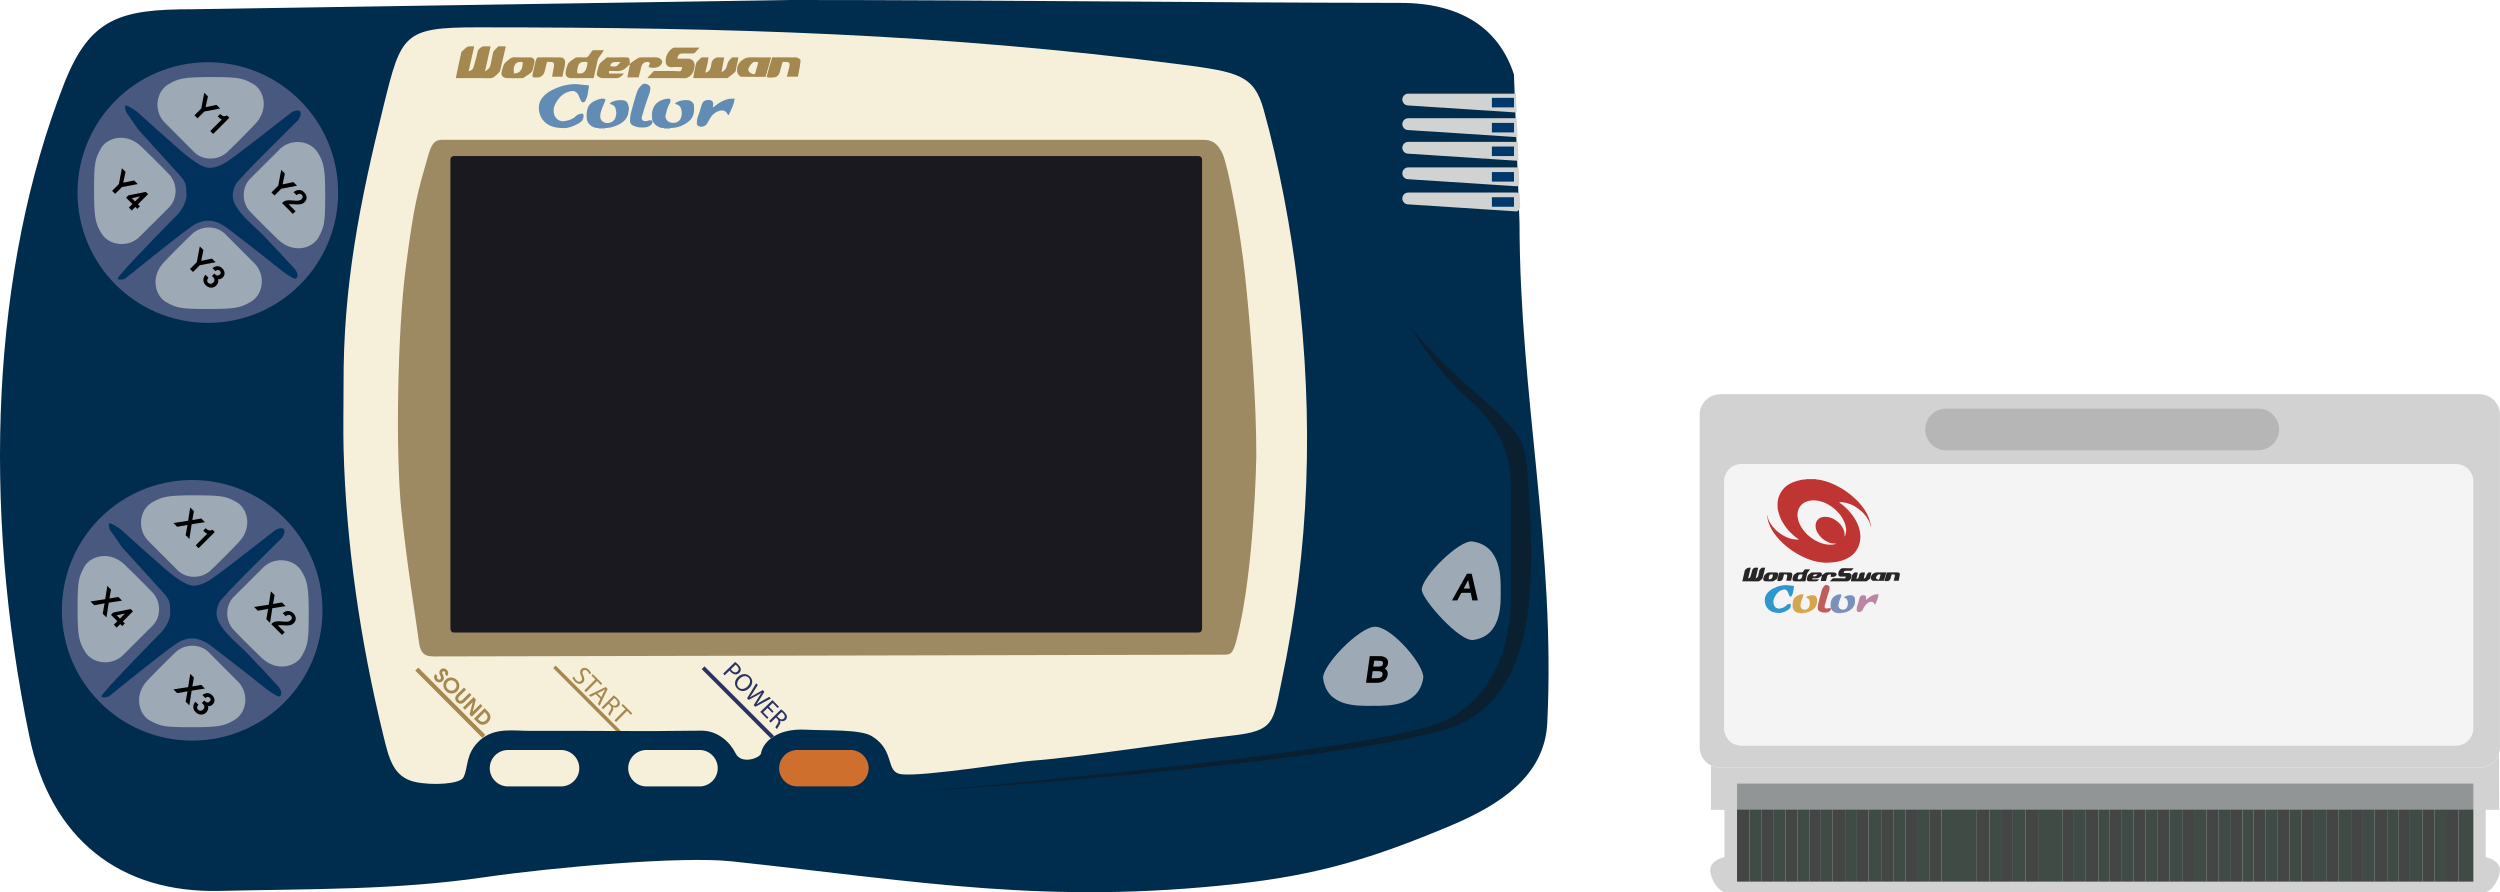 <svg enable-background="new 0 0 844.989 301.559" viewBox="0 0 844.989 301.559" xmlns="http://www.w3.org/2000/svg"><path d="m522.961 244.458c-.897 18.048-16.502 27.826-32.795 34.667-25.978 10.914-44.631 16.614-72.538 19.667-64 7-105.333-.667-170.333-7.667-16.861-1.816-60.316 2-83.218 5.333-30.763 4.478-58.726 3.925-89.782 4.667-33.792.796-57.17-17.608-64.333-52.049-16.334-78.534-12.667-158.413 11.632-220.609 8.765-22.432 18.911-25.334 43.366-25.342l202.481-3.125h1.375c68.334 0 136.224.898 204.566.976 20.344.031 33.236 8.549 38.322 24.193l.309 8.17.24 6.377.07 1.94.24 6.292.062 1.731.232 6.021.1 2.713.201 5.503.124 3.169.178 4.746.131 3.494c.061 58.78 12.269 110.375 9.37 169.133z" fill="#002c4d"/><path d="m433.131 230.47c-2.9 13.69-2.27 16.54-16.75 18.16-15.94 1.77-51.81 7.38-67.75 8.5-5.08.35-36.12 5.38-43.84 4.58-5.75-.6-2-7.83-10-12.83-3.92-2.46-14.89-1.86-22.41-2.25-4.78-.25-8.28.72-10.7 2.19-.41.24-.79.5-1.14.76-2.02 1.57-3.06 3.47-3.32 5.04-.26 1.59-6.68 3.92-8.59.01-1.83-3.75-6.04-7.75-11.67-7.67-22.47.33-34.78-.03-57.25.08-5.96.03-12.51-1.34-17.5 3.17-5.05 4.57-3.82 9.24-5.6 12.58-1.2 2.25-10.52 2.74-16.21 1.53-7.62-1.63-8.99-8.19-10.94-16.19-7.67-31.47-12.45-64.16-13.33-96.13-.17-5.84-.01-16.02-.01-21.87-.15-33.56 5.46-61.52 13.51-94.26 6-24.41 6.75-26.64 31.93-26.63 85.07 0 156.98 2.14 237.57 12.55 19.59 2.53 24.75 3.69 28 15.34 5.16 18.5 9.32 40.74 11.5 59.33 5.33 45.5 4.16 88.33-5.5 134.01z" fill="#f6f0da"/><circle cx="64.96" cy="206.28" fill="#49587e" r="44.046"/><circle cx="70.249" cy="65.084" fill="#49587e" r="44.046"/><path d="m507.226 199.614c0 3.769.69 15.377-9.322 16.695-4.558.6-17.128-13.542-17.345-16.896-.263-4.127 12.637-17.012 17.074-16.394 10.018 1.383 9.593 12.825 9.593 16.595z" fill="#9da9b5"/><path d="m481.047 229.279c-1.637 9.45-11.527 9.291-17.004 9.291-5.478 0-15.369.455-16.827-9.19-.631-4.177 12.251-17.546 17.561-17.546 5.768 0 16.976 13.369 16.27 17.445z" fill="#9da9b5"/><path d="m41.253 184.972-4.122-5.926s-.773-2.448 0-2.19.773.258.773.258 2.576 1.417 3.349 2.19 11.207 10.112 12.818 11.465c1.61 1.353 7.697 7.109 11.16 7.15 3.8.044 6.714-2.641 8.775-4.058s19.033-14.686 19.033-14.686 1.932-1.159 2.834-.386-.515 2.963-.515 2.963-20.531 20.032-21.352 22.061-1.37 4.186.097 6.763c2.119 3.724 6.136 6.952 9.13 9.855 0 0 10.08 10.66 10.837 11.562s1.546 2.576.515 3.349-8.792-5.829-8.792-5.829-13.145-10.306-14.975-11.594-6.055-3.865-11.207-.386-22.823 17.876-22.823 17.876-1.975.711-2.491 0 20.289-21.773 20.289-21.773 3.053-3.231 2.963-6.699c-.097-3.725-.064-4.122-3.027-7.343-2.963-3.222-13.269-14.622-13.269-14.622z" fill="#00325d"/><path d="m46.732 43.776-4.122-5.926s-.773-2.448 0-2.19.773.258.773.258 2.576 1.417 3.349 2.19c.773.772 11.207 10.112 12.818 11.465 1.61 1.353 7.697 7.109 11.16 7.15 3.8.044 6.714-2.641 8.775-4.058s19.033-14.686 19.033-14.686 1.932-1.159 2.834-.386-.515 2.963-.515 2.963-20.531 20.031-21.352 22.06-1.37 4.186.097 6.763c2.119 3.724 6.136 6.952 9.13 9.855 0 0 10.08 10.66 10.837 11.562s1.546 2.576.515 3.349-8.792-5.829-8.792-5.829-13.145-10.306-14.976-11.594-6.055-3.865-11.207-.386-22.823 17.876-22.823 17.876-1.975.711-2.491 0c-.515-.711 20.289-21.773 20.289-21.773s3.053-3.231 2.963-6.699c-.097-3.725-.064-4.122-3.027-7.343-2.962-3.221-13.268-14.621-13.268-14.621z" fill="#00325d"/><path d="m189.638 265.809h-17.947c-3.386 0-6.157-2.771-6.157-6.157 0-3.386 2.771-6.157 6.157-6.157h17.947c3.386 0 6.157 2.771 6.157 6.157 0 3.386-2.771 6.157-6.157 6.157z" fill="#f6f0da"/><path d="m236.435 265.809h-17.947c-3.386 0-6.157-2.771-6.157-6.157 0-3.386 2.771-6.157 6.157-6.157h17.947c3.386 0 6.157 2.771 6.157 6.157 0 3.386-2.771 6.157-6.157 6.157z" fill="#f6f0da"/><path d="m287.435 265.809h-17.947c-3.386 0-6.157-2.771-6.157-6.157 0-3.386 2.771-6.157 6.157-6.157h17.947c3.386 0 6.157 2.771 6.157 6.157 0 3.386-2.771 6.157-6.157 6.157z" fill="#cf6f2e"/><path d="m71.078 192.903s3.568-3.347 9.538-9.547c5.024-5.217 2.898-11.787-.766-13.707-3.381-1.771-4.259-2.211-13.243-2.235-10.197-.027-11.904.438-15.362 2.512-3.907 2.344-4.992 8.502-1.449 12.56l9.984 10.016c2.902 3.161 8.099 3.261 11.298.401z" fill="#9da9b5"/><path d="m51.71 200.43s-3.347-3.568-9.547-9.538c-5.217-5.024-11.787-2.898-13.707.766-1.771 3.381-2.211 4.259-2.235 13.243-.027 10.197.438 11.904 2.512 15.362 2.344 3.907 8.502 4.992 12.56 1.449l10.016-9.984c3.161-2.902 3.261-8.099.401-11.298z" fill="#9da9b5"/><path d="m59.495 220.313s-3.568 3.347-9.538 9.547c-5.024 5.217-2.898 11.787.766 13.707 3.381 1.771 4.259 2.211 13.243 2.235 10.197.027 11.904-.438 15.362-2.512 3.907-2.344 4.992-8.502 1.449-12.56l-9.984-10.016c-2.902-3.16-8.099-3.261-11.298-.401z" fill="#9da9b5"/><path d="m78.863 212.786s3.347 3.568 9.547 9.538c5.217 5.024 11.787 2.898 13.707-.766 1.771-3.381 2.211-4.259 2.235-13.243.027-10.197-.438-11.904-2.512-15.362-2.344-3.907-8.502-4.992-12.56-1.449l-10.016 9.984c-3.161 2.902-3.261 8.099-.401 11.298z" fill="#9da9b5"/><path d="m76.648 51.538s3.568-3.347 9.538-9.547c5.024-5.217 2.898-11.787-.766-13.707-3.381-1.771-4.259-2.211-13.243-2.235-10.197-.027-11.904.438-15.362 2.512-3.907 2.344-4.992 8.502-1.449 12.56l9.984 10.016c2.902 3.161 8.099 3.261 11.298.401z" fill="#9da9b5"/><path d="m57.28 59.065s-3.347-3.568-9.547-9.538c-5.217-5.024-11.787-2.898-13.707.766-1.771 3.381-2.211 4.259-2.235 13.243-.027 10.197.438 11.904 2.512 15.362 2.344 3.907 8.502 4.992 12.56 1.449l10.016-9.984c3.161-2.902 3.261-8.098.401-11.298z" fill="#9da9b5"/><path d="m65.065 78.949s-3.568 3.347-9.538 9.547c-5.024 5.217-2.898 11.787.766 13.707 3.381 1.771 4.259 2.211 13.243 2.235 10.197.027 11.904-.438 15.362-2.512 3.907-2.344 4.992-8.502 1.449-12.56l-9.984-10.016c-2.902-3.161-8.099-3.261-11.298-.401z" fill="#9da9b5"/><path d="m84.433 71.421s3.347 3.568 9.547 9.538c5.217 5.024 11.787 2.898 13.707-.766 1.771-3.381 2.211-4.259 2.235-13.243.027-10.197-.438-11.904-2.512-15.362-2.344-3.907-8.502-4.992-12.56-1.449l-10.016 9.984c-3.161 2.903-3.261 8.099-.401 11.298z" fill="#9da9b5"/><path d="m512.608 38.03-36.629-2.381c-1.098 0-2.002-.904-2.002-2.002 0-.549.224-1.051.587-1.407.363-.363.866-.587 1.414-.587h36.389z" fill="#d1d2d2"/><path d="m512.918 46.262c-.093.046-.193.077-.294.077l-36.645-2.381c-1.098 0-2.002-.904-2.002-2.002 0-.549.224-1.043.587-1.407.363-.363.866-.587 1.414-.587h36.583c.039 0 .077 0 .116.008z" fill="#d1d2d2"/><path d="m513.211 54.014c-.185.193-.379.309-.587.309l-36.645-2.381c-1.098 0-2.002-.897-2.002-1.994 0-.549.224-1.051.587-1.414s.866-.587 1.414-.587h36.583c.139 0 .286.015.417.046z" fill="#d1d2d2"/><path d="m513.513 62.23c-.263.441-.564.727-.889.727l-36.645-2.381c-1.098 0-2.002-.904-2.002-2.002 0-.549.224-1.043.587-1.407.363-.363.866-.587 1.414-.587h36.583c.263 0 .518.054.75.147z" fill="#d1d2d2"/><path d="m513.814 70.145c-.325.75-.734 1.314-1.19 1.314l-36.645-2.381c-1.098 0-2.002-.904-2.002-2.002 0-.549.224-1.043.587-1.407.363-.363.866-.587 1.414-.587h36.583c.394 0 .765.116 1.074.317z" fill="#d1d2d2"/><path d="m504.253 33.071h7.472v3.221h-7.472z" fill="#00386b"/><path d="m504.253 41.541h7.472v3.221h-7.472z" fill="#00386b"/><path d="m504.253 49.528h7.472v3.221h-7.472z" fill="#00386b"/><path d="m504.253 58.159h7.472v3.221h-7.472z" fill="#00386b"/><path d="m504.253 66.661h7.472v3.221h-7.472z" fill="#00386b"/><path d="m475.331 108.189s9.275 16.489 20.611 26.28c11.336 9.79 14.686 19.839 14.686 29.371v40.965s.258 30.724-25.249 39.935c-29.612 10.693-176.485 22.93-176.485 22.93s132.686-8.502 178.031-20.611c25.686-6.859 30.24-32.774 30.531-56.166.223-17.903-1.316-34.569-2.19-38.646-1.546-7.214-13.14-16.489-19.323-21.9-6.184-5.411-17.005-15.975-20.612-22.158z" fill="#0a1f30"/><g fill="#a48850"><path d="m155.971 17.49c.942-.615 1.517-1.869 2.832-1.835.475.012.95.002 1.484.002-.65 2.877-1.275 5.646-1.908 8.445 1.466-.544 1.43-.585 1.897-2.135.466-1.546.853-3.11 1.217-4.683.158-.682 1.303-1.631 1.953-1.622.782.011 1.568-.07 2.361.057-.62 2.768-1.232 5.497-1.883 8.402 1.002-.614 1.725-1.168 1.906-2.325.207-1.321.539-2.62.813-3.93.195-.935 1.047-1.288 1.529-1.969.281-.396.692-.22 1.05-.234.576-.024 1.153-.006 1.754-.006-.635 2.7-1.256 5.296-1.85 7.899-.133.584-.078.483-.78 1.285-.852.778 0 0-.852.778-.55.503-1.104.822-1.887.813-3.848-.044-7.697-.02-11.545-.02.001-.219 1.868-8.895 1.909-8.922z"/><path d="m269.71 25.919c-1.22 0-2.478 0-3.762 0 .269-1.059.536-2.129.812-3.197.351-1.362.05-1.795-1.26-1.797-.308 0-.615 0-.986 0-.309 1.13-.601 2.27-.933 3.396-.372 1.262-1.169 1.895-2.378 1.862-.692-.019-1.416.18-2.088-.149.289-1.492 1.691-5.961 1.869-6.645h5.683c.684 0 1.369.032 2.05-.008.783-.046 1.371.311 1.881.886 0 .731-.603 4.453-.888 5.652z"/><path d="m212.847 21.631c.869-.87 1.817-1.321 2.679-1.913.377-.259.789-.346 1.247-.339 1.615.024 3.23.022 4.844.002.524-.007.976.104 1.432.405.791.52.99 1.136.469 1.926-.313.474-.734.832-1.284.996-1.015.303-2.01.336-3.004-.047.036-.195.043-.265.062-.332.114-.407.633-.749.194-1.245-.218-.247-1.141-.17-1.543.013-.926.422-1.198 1.305-1.359 2.208-.173.972-.554 1.872-.692 2.845-1.313 0-2.575 0-3.853 0 .287-1.448.565-2.85.857-4.322-.514.194-.751.582-1.035.868-1.175 1.181-2.553 1.487-4.102 1.314-.606-.068-1.223-.011-1.804-.011-.175.301-.135.538-.05.846h4.992c-.716.858-1.46 1.579-2.589 1.571-1.512-.011-3.024.005-4.535-.009-.294-.003-.574.013-.886-.138-1.008-.488-1.428-.751-1.006-2.209.314-1.085.405-2.248 1.29-3.035.59-.525 1.224-.994 1.822-1.508.252-.217.526-.12.786-.122 1.924-.012 3.848-.009 5.772-.006 1.047.001 1.269.244 1.297 1.405.003.219-.001.438-.001.837zm-3.112-.687c-2.754-.067-3.283.16-3.451 1.44 2.03.246 2.154.196 3.451-1.44z"/><path d="m218.817 26.319c.681-.725 1.338-1.401 1.965-2.106.229-.258.489-.22.754-.213 2.67.065 5.343-.137 8.012.1.57.051.813-.273 1.043-1.419-1.174 0-2.33-.081-3.472.021-1.325.119-2.223-.699-2.122-2.278.113-1.767.887-3.071 2.196-4.062.231-.175.517-.281.85-.278 2.74.022 5.48.012 8.393.012-.602.653-1.111 1.174-1.584 1.73-.25.294-.547.243-.848.244-1.1.003-2.2-.006-3.3.003-1.086.009-1.513.412-1.775 1.754 1.208 0 2.393.013 3.578-.004.8-.011 1.465.311 1.931.966s.362 1.493.24 2.209c-.235 1.378-.909 2.517-2.151 3.161-.298.155-.601.266-.959.264-4.159-.017-8.318-.011-12.477-.014-.056-.001-.112-.036-.274-.09z"/><path d="m243.9 24.391c.93-.457 1.577-1.109 1.819-2.259.298-1.421.799-1.746 1.451-2.501.386-.448.901-.187 1.357-.236.333-.036.673-.007 1.027-.007-.146 1.583-.697 2.973-.853 4.454-.075.719-2.2 1.949-2.59 2.397-.17.195-.363.171-.562.171-3.673.001-7.346-.001-11.019-.007-.062 0-.125-.051-.232-.098.239-1.554.605-3.096.917-4.641.184-.91 1.096-1.436 1.719-2.094.361-.38.845-.137 1.272-.176.372-.034.748-.007 1.248-.007-.145 1.796-.712 3.444-1.042 5.101.15.153.202.018.28-.008 1.463-.479 1.589-1.832 1.789-3.122.163-1.049 1.14-1.969 2.149-1.971.652-.001 1.304 0 1.957.007.064.001.127.048.191.073-.283 1.593-.961 5.004-.878 4.924z"/><path d="m204.103 16.975c-.561.837-.964 1.571-1.489 2.189-.625.737-.724 1.631-.911 2.522-.326 1.55-.682 3.093-1.044 4.726-1.372 0-2.739 0-4.106 0-1.167 0-2.334.004-3.501-.001-1.396-.007-2.066-.794-1.848-2.259.097-.655.302-1.299.522-1.923.21-.595.303-.855.818-1.314.374-.334 0 0 1.395-1.039.874-.57.779-.513 1.282-.496.857.028 1.716-.006 2.574.013.497.011.86-.066 1.226-.609.852-1.264.547-.833.852-1.264.17-.24.346-.55.716-.548 1.117.007 2.235.003 3.514.003zm-5.555 4.076c-.604-.193-1.015-.125-1.419-.12-.681.008-1.488.396-1.73 1.362-.18.719-.495 1.645-.222 2.51 1.499.144 2.378-.08 2.949-1.556.227-.59.422-1.444.422-2.196z"/><path d="m180.065 23.477c-.131.576-.418.999-.866 1.31-.695.483-1.412.932-2.098 1.43-.282.204-.568.194-.871.194-1.65 0-3.304.076-4.949-.023-1.456-.087-2.044-.994-1.675-2.347.129-.473.228-.973.39-1.412.239-.648.45-1.294 1.12-1.778 1.196-.976.779-.678 1.196-.976.44-.314.889-.533 1.484-.511 1.751.065 3.505.022 5.259.023 1.319.001 1.906.799 1.512 2.156-.095.329-.423 1.587-.502 1.934zm-6.349 1.364c2.219-.001 2.99-1.582 2.939-3.854-2.097-.359-3.394.715-2.939 3.854z"/><path d="m258.746 25.973c-2.683 0-5.388.011-8.092-.008-.688-.005-1.437-1.021-1.511-1.88-.164-1.902.694-3.146 2.169-4.071.722-.453 1.444-.658 2.285-.642 2.33.045 4.662.016 7.017.016-.101.622-1.421 5.136-1.868 6.585zm-2.422-4.889c-.92-.255-1.688-.363-2.355.496-.301.387-.6.79-.829 1.207-.206.375-.375.895-.022 1.357.4.524.946.79 1.533.938.386.097.591-.125.701-.572.273-1.113.62-2.207.972-3.426z"/><path d="m181.242 20.064c.191-.523.371-.683.842-.681 2.44.011 4.88-.03 7.319.022.953.02 1.641.588 1.608 1.706-.041 1.381-.489 2.644-.763 3.956-.057.271-.005.573-.173.864-1.103 0-2.224 0-3.457 0 .17-1.014.276-1.993.52-2.931.094-.364.13-.706.125-1.059-.01-.679-.292-.984-.916-1.012-.477-.021-.956-.004-1.461-.004-.273 1.119-.513 2.211-.809 3.285-.352 1.278-1.286 1.98-2.541 1.983-1.791.003-1.753.012-1.359-1.834.132-.615.771-3.491 1.065-4.295z"/><path d="m208.184 247.057-21.205-21.257.831-.829 22.095 22.127z"/><path d="m136.197 236.851h32.084v1.435h-32.084z" transform="matrix(.706 .708 -.708 .706 212.911 -37.994)"/></g><path d="m261.681 248.82c-.41.24-.79.5-1.14.76l-23.37-23.42.94-.93z" fill="#2a3163"/><path d="m147.276 230.118c-.655-.658-.754-1.576-.132-2.316l.72.723c-.272.331-.252.644.055.952.297.298.684.326.942.069.146-.145.222-.342.194-.536s-.054-.249-.367-.924c-.318-.68-.249-1.303.204-1.755.57-.568 1.507-.534 2.106.068s.678 1.46.08 2.127l-.715-.718c.223-.263.219-.54-.013-.773-.227-.228-.534-.234-.748-.02-.132.131-.173.314-.12.532.021.08.026.095.252.575.482 1.03.372 1.553-.115 2.039-.653.651-1.673.63-2.343-.043z" fill="#a48850"/><path d="m150.709 233.566c-1.093-1.097-1.136-2.787-.097-3.821 1.053-1.048 2.723-.999 3.831.114 1.063 1.067 1.08 2.752.052 3.776-1.053 1.047-2.703 1.018-3.786-.069zm3.08-3.077c-.715-.718-1.785-.74-2.482-.046-.682.68-.664 1.77.041 2.478s1.75.715 2.442.026c.692-.69.689-1.765-.001-2.458z" fill="#a48850"/><path d="m154.424 237.296c-.73-.733-.786-1.725.13-2.638l2.281-2.271.69.693-2.281 2.271c-.56.558-.524.955-.172 1.309.342.344.74.392 1.305-.171l2.281-2.271.69.693-2.281 2.271c-.921.917-1.908.852-2.643.114z" fill="#a48850"/><path d="m158.701 241.464 1.061-4.169-2.617 2.606-.69-.693 3.602-3.587.786.789-1.081 4.159 2.622-2.611.69.693-3.602 3.587z" fill="#a48850"/><path d="m162.449 244.829c-.448-.158-.839-.443-1.403-1.01l-.866-.87 3.602-3.587.851.855c.584.587.94 1.119 1.061 1.582.217.822-.057 1.678-.739 2.358-.726.723-1.658.977-2.506.672zm2.265-2.96c-.109-.324-.307-.601-.745-1.041l-.136-.137-2.325 2.315.151.152c.413.415.749.654 1.067.75.508.159 1.099-.017 1.533-.449.464-.461.632-1.062.455-1.59z" fill="#a48850"/><path d="m412.932 221.283-266.205.592c-2.778 0-4.563-.663-5.099-4.667-1.592-11.888-3.75-23.833-5.916-44.12-2.085-19.527-1.39-60.637 1.416-82.425s4.063-25.849 7.563-37.975c1.004-3.479 1.91-5.438 4.688-5.438h257.25c2.778 0 4.782.875 6.557 4.625 1.776 3.75 5.919 24.887 7.693 41.75 1.773 16.863 3.822 41.747 3.75 60.75 0 0-.625 38.636-6.667 61.879-1.387 5.333-2.252 5.029-5.03 5.029z" fill="#9e8a62"/><path d="m405.128 213.792h-251.722c-.642 0-1.167-.525-1.167-1.167v-158.71c0-.642.525-1.167 1.167-1.167h251.722c.642 0 1.167.525 1.167 1.167v158.71c0 .642-.525 1.167-1.167 1.167z" fill="#1a191f"/><path d="m220.538 40.991c.054.627-.244 1.02-.788 1.432-.984.746-2.082.689-3.205.658-1.01-.028-1.964-.304-2.809-.79-.509-.293-.774-.768-.795-1.385-.057-1.656.45-3.216.875-4.789.445-1.648.926-3.289 1.441-4.92.307-.972.886-1.808 1.694-2.522.615-.544 1.234-.429 1.882-.149.593.256.976.603.981 1.312.007 1.122-.441 2.124-.809 3.141-.759 2.098-1.402 4.224-2.012 6.359-.352 1.232.374 1.824 1.756 1.529.594-.127 1.26-.52 1.804.136z" fill="#638cb4"/><path d="m202.326 43.434c-.086-.225-.299-.162-.477-.174-1.759-.119-3.326-1.368-3.53-3.199-.119-1.062-.026-2.085.206-3.112.399-1.771 1.78-2.683 3.488-3.264.573-.195 1.17-.385 1.807-.365.733.023.934.23.695.851-.319.83-.725 1.631-1.042 2.461-.318.832-.564 1.676-.593 2.579-.039 1.21.582 1.921 1.609 2.254 1.123.364 2.481-.097 3.158-.995.386-.512.466-1.081.606-1.67.177-.745-.068-1.388-.194-2.075-.122-.665-.515-1.072-1.182-1.321-.273-.102-.618-.159-.753-.542 1.349-.863 2.872-1.167 4.48-.986.623.07 1.227.386 1.515 1.024.389.865.626 1.728.336 2.666-.092.299-.058.63-.139.934-.552 2.082-2.163 3.271-4.189 4.048-1.114.427-2.284.739-3.52.727-.107-.001-.156.079-.194.16-.695-.001-1.391-.001-2.087-.001z" fill="#638cb4"/><path d="m224.534 43.434c-.28-.35-.702-.112-1.049-.211-1.16-.328-2.068-.933-2.676-1.907-.073-.118-.079-.289-.271-.325l.013.012c-.186-.822-.236-1.654-.19-2.49.132-2.398 1.464-4.206 3.942-4.897.529-.148 1.074-.283 1.64-.297.479-.012.661.184.69.623.045.685-.418 1.203-.679 1.766-.505 1.092-.77 2.227-1.014 3.372-.191.895.585 2.004 1.564 2.286 1.882.543 3.642-.274 3.894-2.513.066-.585.04-1.187-.104-1.8-.234-.993-.79-1.591-1.835-1.846-.083-.02-.148-.099-.273-.186.129-.236.324-.372.576-.499 1.196-.602 2.484-.77 3.814-.663.931.075 1.944.942 1.988 1.814.045.882.09 1.767-.106 2.669-.386 1.773-1.639 2.858-3.199 3.727-1.354.754-2.842 1.157-4.435 1.192-.16.004-.317.008-.389.174-.636-.001-1.268-.001-1.901-.001z" fill="#638cb4"/><path d="m190.323 43.293c-2.648-.031-4.738-.59-6.343-2.175-1.082-1.069-1.632-2.366-1.804-3.856-.186-1.614.153-3.056 1.192-4.327.871-1.066 1.991-1.907 3.282-2.538 1.538-.752 3.137-1.367 4.849-1.688 1.57-.295 3.139-.393 4.747-.136.726.116 1.488.141 2.233.208.424.038.695.175.591.586-.294 1.162-.307 2.367-.7 3.52-.161.473-.388.902-.622 1.329-.269.488-1.009.489-1.286.006-.302-.527-.56-1.083-.759-1.65-.107-.305-.241-.607-.425-.85-.611-.81-1.288-1.128-2.371-.907-2.593.529-4.03 2.164-5.129 4.155-.476.862-.736 1.815-.643 2.822.129 1.411.891 2.734 2.454 3.107.597.142 1.148.061 1.744-.05 1.36-.254 2.536-.757 3.451-1.732.484-.516 1.199-.56 1.844-.724.312-.079.518.113.572.432.182 1.077-.26 1.963-1.15 2.583-1.363.951-3.983 2.052-5.727 1.885z" fill="#638cb4"/><path d="m246.271 38.957c-.4-.274-.451-.578-.63-.809-.582-.75-1.3-.996-2.27-.752-1.729.435-2.795 1.552-3.587 2.947-.276.485-.522.984-.809 1.462-.506.845-1.89 1.296-2.775.867-.344-.167-.661-.424-.664-.879-.005-.752.025-1.49.297-2.212.488-1.295.939-2.6 1.256-3.944.103-.437.366-.862.64-1.241.491-.68 2.438-.809 3-.21.457.486.349 1.084.266 1.657-.019.132-.164.249.028.452 2.06-1.605 4.158-3.196 7.272-2.937-.187 2.043-1.181 3.754-2.024 5.599z" fill="#638cb4"/><path d="m194.082 228.693c.101.399.343.887.729 1.27.572.568 1.197.605 1.62.18.391-.394.383-.848.016-1.648-.464-.945-.548-1.736.042-2.33.652-.657 1.695-.59 2.537.246.443.44.665.859.752 1.157l-.595.291c-.067-.215-.231-.627-.624-1.016-.591-.587-1.157-.466-1.443-.178-.391.394-.32.849.053 1.667.459 1.003.49 1.716-.125 2.335-.646.65-1.699.722-2.721-.292-.417-.414-.755-.986-.837-1.366z" fill="#a48850"/><path d="m201.216 229.643-1.317-1.308.46-.463 3.205 3.183-.46.463-1.323-1.314-3.725 3.752-.565-.561z" fill="#a48850"/><path d="m201.397 234.641-1.766.879-.578-.574 5.656-2.754.674.67-2.708 5.682-.597-.593.854-1.785zm1.842.984.781-1.634c.177-.371.361-.685.539-.992l-.013-.013c-.313.187-.638.373-.976.546l-1.635.799z" fill="#a48850"/><path d="m207.444 235.018c.338.224.774.595 1.16.978.597.593.877 1.082.911 1.587.032.404-.131.813-.454 1.139-.553.557-1.278.568-1.884.266l-.018.019c.222.444.123.942-.209 1.482-.442.728-.743 1.237-.814 1.489l-.578-.574c.047-.189.311-.647.711-1.294.449-.709.435-1.158-.054-1.68l-.527-.523-1.813 1.826-.559-.555zm-1.348 2.475.572.568c.597.593 1.293.65 1.771.169.54-.544.372-1.184-.213-1.777-.27-.268-.487-.434-.602-.498z" fill="#a48850"/><path d="m211.378 239.732-1.317-1.308.46-.463 3.205 3.183-.46.463-1.323-1.314-3.725 3.752-.565-.561z" fill="#a48850"/><path d="m248.477 223.744c.298.221.668.529 1.093.967.522.537.783 1.05.806 1.513.03.421-.136.849-.501 1.204-.372.361-.774.534-1.194.529-.578.003-1.186-.318-1.702-.849-.158-.163-.298-.318-.389-.473l-1.646 1.6-.528-.544zm-1.453 2.47c.085.148.218.31.394.491.638.656 1.337.754 1.904.202.543-.527.422-1.176-.161-1.776-.231-.238-.425-.401-.541-.471z" fill="#2a3163"/><path d="m253.244 232.578c-1.415 1.375-3.021 1.223-4.066.148-1.081-1.112-.999-2.711.245-3.92 1.305-1.269 2.966-1.267 4.06-.142 1.118 1.149.981 2.728-.239 3.914zm-3.243-3.203c-.878.854-1.191 2.105-.359 2.961.838.862 2.086.597 3.019-.31.817-.794 1.246-2.061.365-2.967-.874-.899-2.122-.561-3.025.316z" fill="#2a3163"/><path d="m252.504 236.013 3.071-5.064.559.575-1.594 2.521c-.391.623-.793 1.233-1.117 1.693l.012.012c.476-.328 1.091-.671 1.761-1.043l2.62-1.453.553.569-1.587 2.539c-.372.593-.751 1.18-1.123 1.663l.012.012c.536-.351 1.109-.677 1.749-1.044l2.614-1.459.54.556-5.27 2.802-.553-.569 1.624-2.611c.397-.641.714-1.12 1.074-1.579l-.012-.012c-.482.322-.975.62-1.657.979l-2.723 1.48z" fill="#2a3163"/><path d="m261.023 240.922-1.591-1.637-1.482 1.44 1.773 1.824-.445.433-2.302-2.368 4.11-3.995 2.21 2.274-.445.433-1.682-1.731-1.299 1.263 1.591 1.637z" fill="#2a3163"/><path d="m264.021 239.748c.322.222.735.586 1.1.96.565.581.825 1.057.849 1.544.024.391-.142.782-.459 1.09-.543.528-1.242.527-1.82.226l-.018.018c.206.432.101.91-.228 1.425-.439.695-.739 1.18-.812 1.422l-.547-.562c.049-.181.311-.619.709-1.235.445-.676.44-1.109-.021-1.62l-.498-.512-1.781 1.731-.528-.544zm-1.344 2.364.54.556c.565.581 1.234.647 1.704.191.531-.516.38-1.135-.173-1.715-.255-.263-.461-.426-.571-.49z" fill="#2a3163"/><path d="m499.511 202.94h-1.88l-.529-2.584h-3.158l-1.399 2.584h-1.784l5.065-9.03h1.6zm-2.683-4.013-.589-2.864-1.537 2.864z"/><path d="m469.018 228.045c-.127.902-.511 1.585-1.152 2.047-.642.462-1.536.694-2.685.694h-3.466l1.268-9.023h3.302c.483 0 .914.056 1.292.167s.692.272.941.482.428.465.538.766.139.64.086 1.019c-.054.383-.171.715-.352.998s-.435.533-.762.752c.204.105.375.231.514.379s.249.313.33.496c.081.182.134.377.157.584s.02.42-.011.639zm-4.853-2.728h1.613c.524 0 .921-.079 1.192-.236s.432-.42.484-.79c.023-.164.015-.308-.025-.431s-.119-.226-.237-.308-.278-.143-.48-.181c-.202-.039-.456-.058-.761-.058h-1.504zm-.55 3.917h1.777c1.153 0 1.785-.396 1.897-1.189.029-.205.024-.383-.014-.533s-.123-.274-.255-.373-.315-.171-.55-.219-.534-.072-.899-.072h-1.62z"/><path d="m74.389 36.682-5.332 1.007-2.299 2.299-1.023-1.023 2.299-2.299 1.003-5.336 1.235 1.235-.766 3.658 3.65-.775z"/><path d="m72.04 45.271-.982-.982 3.89-3.89c-.395-.185-.849-.534-1.363-1.048l.824-.824c.807.807 1.572.964 2.295.472l.804.804z"/><path d="m46.548 62.217-5.332 1.007-2.299 2.299-1.025-1.023 2.299-2.299 1.003-5.336 1.235 1.235-.766 3.658 3.65-.775z"/><path d="m46.411 70.616-.679-.679-1.202 1.202-.978-.978 1.202-1.202-2.15-2.15.775-.775 5.896-1.173.766.766-3.422 3.422.679.679zm-.771-2.544 1.699-1.699-2.776.621z"/><path d="m72.875 88.629-5.332 1.007-2.299 2.299-1.023-1.023 2.299-2.299 1.003-5.336 1.235 1.235-.766 3.658 3.65-.775z"/><path d="m75.294 93.791c-.097.097-.206.185-.327.265-.122.08-.251.147-.387.201s-.278.092-.425.114c-.146.022-.293.023-.439.004.058.185.085.374.081.566s-.035.38-.093.566c-.058.185-.139.363-.244.534s-.229.329-.373.472c-.254.254-.534.441-.841.559s-.617.173-.932.162-.626-.086-.934-.226c-.308-.139-.59-.338-.847-.595-.26-.26-.456-.539-.588-.837s-.203-.602-.211-.912c-.008-.309.048-.618.168-.926s.305-.6.553-.876l1.015 1.015c-.124.124-.224.259-.3.404s-.122.293-.137.443c-.015.151.003.3.054.447.051.148.142.287.271.416.124.124.26.215.406.273s.295.084.445.077.3-.046.447-.116.287-.171.416-.3c.133-.133.234-.274.305-.425.07-.151.106-.305.106-.462s-.035-.316-.106-.474c-.07-.159-.182-.314-.334-.466l-.414-.414.824-.824.315.315c.26.26.522.385.787.377s.515-.13.75-.365c.207-.207.31-.418.309-.632s-.102-.421-.3-.619c-.412-.412-.912-.381-1.5.091l-1.003-1.003c.296-.235.592-.405.891-.51.298-.105.59-.151.876-.139s.56.081.822.205.504.297.725.518c.249.249.437.509.566.781.128.272.199.544.211.816s-.032.536-.133.791c-.101.258-.259.494-.475.709z"/><path d="m64.004 182.169-1.251-1.251.621-3.489-3.489.621-1.264-1.264 4.972-.779.7-4.487 1.247 1.247-.53 3.008 3.016-.522 1.247 1.247-4.491.696z"/><path d="m67.123 185.289-.982-.982 3.89-3.89c-.395-.185-.849-.534-1.363-1.048l.825-.824c.807.807 1.572.964 2.295.472l.804.804z"/><path d="m91.27 210.543-1.251-1.251.621-3.489-3.489.621-1.264-1.264 4.972-.779.7-4.487 1.247 1.247-.53 3.008 3.016-.522 1.247 1.247-4.491.696z"/><path d="m95.326 214.599-3.663-3.663c.472-.472.954-.758 1.446-.858.265-.05.581-.079.949-.087s.791.012 1.272.062c.425.044.793.073 1.104.085s.581.002.81-.031.429-.092.599-.176.328-.2.474-.346c.232-.232.348-.476.348-.733s-.122-.507-.365-.75c-.099-.099-.215-.175-.346-.226s-.272-.072-.423-.062-.308.05-.472.12-.331.179-.499.325l-1.003-1.003c.29-.246.592-.432.905-.557.314-.126.625-.187.934-.184s.613.068.909.197c.297.128.574.321.831.578.276.276.483.563.619.86.137.297.208.589.213.876s-.048.565-.162.833c-.113.268-.282.514-.505.738-.207.207-.425.37-.655.489-.229.119-.478.202-.746.249-.249.039-.584.062-1.007.07s-.91-.012-1.463-.062c-.163-.014-.376-.027-.64-.039s-.554.008-.872.06l2.32 2.32z"/><path d="m64.004 238.4-1.251-1.251.621-3.489-3.489.621-1.264-1.264 4.972-.779.7-4.487 1.247 1.247-.53 3.008 3.016-.522 1.247 1.247-4.491.696z"/><path d="m71.892 238.093c-.097.097-.206.185-.327.265-.122.08-.251.147-.387.201-.137.054-.278.092-.425.114-.146.022-.293.023-.439.004.058.185.085.374.081.566s-.035.38-.093.566c-.058.185-.139.363-.244.534s-.229.329-.373.472c-.254.254-.534.441-.841.559-.307.119-.617.173-.932.162s-.626-.086-.934-.226c-.308-.139-.59-.338-.847-.595-.26-.26-.456-.539-.588-.837-.133-.298-.203-.602-.211-.912s.048-.618.168-.926.305-.6.553-.876l1.015 1.015c-.124.124-.224.259-.3.404s-.122.293-.137.443c-.015.151.003.3.054.447.051.148.142.287.271.416.124.124.26.215.406.273s.295.084.445.077c.151-.007.3-.046.447-.116s.287-.171.416-.3c.133-.133.234-.274.305-.425s.106-.305.106-.462-.035-.316-.106-.474c-.07-.159-.182-.314-.334-.466l-.414-.414.824-.824.315.315c.26.26.522.385.787.377s.515-.13.75-.365c.207-.207.31-.418.309-.632s-.102-.421-.3-.619c-.412-.412-.911-.381-1.5.091l-1.003-1.003c.296-.235.592-.405.891-.51s.59-.151.876-.139.56.081.822.205.504.297.725.518c.249.249.437.509.566.781.128.272.199.544.211.816s-.032.536-.133.791c-.101.258-.259.494-.475.709z"/><path d="m35.977 208.682-1.251-1.251.621-3.489-3.489.621-1.264-1.264 4.972-.779.7-4.487 1.247 1.247-.53 3.008 3.017-.521 1.247 1.247-4.491.696z"/><path d="m41.309 211.612-.679-.679-1.202 1.202-.978-.978 1.202-1.202-2.15-2.15.775-.775 5.896-1.173.766.766-3.422 3.422.679.679zm-.771-2.544 1.699-1.699-2.776.621z"/><path d="m100.399 62.775-5.332 1.007-2.299 2.299-1.023-1.023 2.299-2.299 1.003-5.336 1.235 1.235-.766 3.658 3.65-.775z"/><path d="m98.986 72.3-3.663-3.663c.472-.472.954-.758 1.446-.858.265-.05.581-.079.949-.087.367-.008.791.012 1.272.062.425.044.793.073 1.104.085s.581.002.81-.031.429-.092.599-.176.328-.2.474-.346c.232-.232.348-.476.348-.733s-.122-.507-.365-.75c-.099-.099-.215-.175-.346-.226s-.272-.072-.423-.062-.308.05-.472.12-.331.179-.499.325l-1.003-1.003c.29-.246.592-.432.905-.557s.625-.187.934-.184.613.068.909.197.574.321.831.578c.276.276.483.563.619.86s.208.589.213.876c.006.287-.048.565-.162.833-.113.268-.282.514-.505.737-.207.207-.425.37-.655.489-.229.119-.478.202-.746.249-.249.039-.584.062-1.007.07s-.91-.012-1.463-.062c-.163-.014-.376-.027-.64-.039s-.555.008-.872.06l2.32 2.32z"/><path d="m838.01 133.244h-256.567c-3.818 0-6.959 3.079-6.959 6.898v112.395c0 2.71 1.54 5.05 3.818 6.159.924.554 2.032.801 3.141.801h256.567c3.141 0 5.789-2.094 6.651-4.927.185-.616.308-1.355.308-2.032v-112.397c.001-3.818-3.079-6.897-6.959-6.897z" fill="#d2d2d3"/><path d="m840.166 289.734v-16.013h4.557l-.062-19.153c-.862 2.833-3.51 4.927-6.651 4.927h-256.567c-1.109 0-2.217-.246-3.141-.801v15.027h4.557v16.013s-6.159 1.047-4.557 6.035c1.601 5.05 4.557 5.789 4.557 5.789h257.307s2.956-.739 4.557-5.789c1.602-4.988-4.557-6.035-4.557-6.035z" fill="#d2d2d3"/><path d="m835.978 162.682v83.511c0 3.203-2.649 5.851-5.851 5.851h-241.54c-3.264 0-5.85-2.648-5.85-5.851v-83.511c0-3.203 2.587-5.851 5.85-5.851h241.541c3.202 0 5.85 2.649 5.85 5.851z" fill="#f5f4f4"/><path d="m770.327 145.13c0 3.88-3.203 7.083-7.082 7.083h-105.497c-3.88 0-7.021-3.203-7.021-7.083s3.141-7.021 7.021-7.021h105.497c3.88 0 7.082 3.141 7.082 7.021z" fill="#b6b6b6"/><path d="m587.109 264.853h248.869v8.745h-248.869z" fill="#929596"/><path d="m591.297 273.599v24.388h-4.188v-24.388zm4.003 0v24.388h4.249v-24.388zm8.191 0v24.388h4.003v-24.388zm8.191 0v24.388h3.757v-24.388zm7.759 0v24.388h4.188v-24.388zm8.192 0v24.388h3.942v-24.388zm8.191 0v24.388h4.249v-24.388zm8.19 0v24.388h4.249v-24.388zm8.253 0v24.388h3.942v-24.388zm15.889 0v24.388h4.249v-24.388zm8.191 0v24.388h4.003v-24.388zm20.693 0v24.388h3.941v-24.388zm7.945 0v24.388h4.249v-24.388zm7.944 0v24.388h4.003v-24.388zm8.253 0v24.388h3.942v-24.388zm7.944 0v24.388h4.188v-24.388zm8.437 0v24.388h4.003v-24.388zm8.253 0v24.388h3.942v-24.388zm7.945 0v24.388h4.188v-24.388zm7.945 0v24.388h3.941v-24.388zm8.19 0v24.388h4.003v-24.388zm7.945 0v24.388h4.249v-24.388zm8.622 0v24.388h4.003v-24.388zm8.191 0v24.388h4.003v-24.388zm7.944 0v24.388h4.249v-24.388zm8.007 0v24.388h3.941v-24.388zm8.191 0v24.388h4.003v-24.388zm7.944 0v24.388h4.249v-24.388zm-142.14 0v24.388h4.249v-24.388z" fill="#444645"/><path d="m595.3 273.599v24.388h-4.003v-24.388zm4.249 0v24.388h3.942v-24.388zm7.945 0v24.388h4.188v-24.388zm7.945 0v24.388h4.003v-24.388zm8.19 0v24.388h4.003v-24.388zm7.945 0v24.388h4.249v-24.388zm8.499 0v24.388h3.941v-24.388zm8.191 0v24.388h4.003v-24.388zm12.194 0v24.388h3.757v-24.388zm3.757 0v24.388h3.942v-24.388zm8.191 0v24.388h3.941v-24.388zm7.944 0v24.388h4.249v-24.388zm12.441 0v24.388h4.249v-24.388zm8.19 0v24.388h4.003v-24.388zm8.253 0v24.388h3.695v-24.388zm7.698 0v24.388h4.249v-24.388zm8.191 0v24.388h4.003v-24.388zm8.191 0v24.388h4.249v-24.388zm8.253 0v24.388h4.249v-24.388zm8.191 0v24.388h4.003v-24.388zm8.19 0v24.388h3.757v-24.388zm7.699 0v24.388h4.249v-24.388zm8.252 0v24.388h3.942v-24.388zm8.191 0v24.388h4.372v-24.388zm8.376 0v24.388h4.188v-24.388zm8.191 0v24.388h3.941v-24.388zm8.191 0v24.388h3.757v-24.388zm7.698 0v24.388h4.25v-24.388zm8.253 0v24.388h3.942v-24.388zm8.191 0v24.388h4.988v-24.388zm-174.781 0v24.388h4.249v-24.388zm32.64 0v24.388h3.942v-24.388z" fill="#414b46"/><path d="m613.762 161.952c.274.208.615.121.916.167 1.589.244 3.102.721 4.574 1.346 1.473.625 2.882 1.38 4.21 2.265.902.6 1.776 1.249 2.597 1.969.463.406.893.848 1.374 1.238.465.378.836.873 1.237 1.324.547.616 1.05 1.273 1.51 1.96.912 1.363 1.603 2.828 1.954 4.433.099.454.208.932.066 1.518-.064-.556-.102-1.014-.254-1.444-.276-.78-.695-1.485-1.189-2.146-.455-.608-.943-1.189-1.51-1.695-.754-.672-1.551-1.282-2.431-1.792-.862-.499-1.773-.859-2.726-1.111-.777-.206-1.574-.306-2.391-.224 0 .137.112.197.208.261.651.438 1.246.942 1.83 1.466.437.392.845.803 1.238 1.239.72.799 1.361 1.654 1.93 2.563.764 1.219 1.303 2.539 1.637 3.934.275 1.147.331 2.31.159 3.488-.183 1.258-.625 2.413-1.334 3.45-.683 1-1.584 1.773-2.653 2.376-1.071.604-2.209.999-3.394 1.263-.519.116-1.053.187-1.589.236-.768.071-1.535.147-2.305.166-.926.023-1.836-.126-2.752-.258-.926-.134-1.813-.386-2.69-.677-1.722-.571-3.339-1.368-4.899-2.296-1.011-.602-1.975-1.269-2.896-1.991-1.063-.834-2.061-1.754-2.959-2.765-1.178-1.326-2.248-2.737-2.982-4.371-.387-.861-.688-1.744-.835-2.686-.061-.389-.065-.763-.044-1.148.076.379.141.757.222 1.133.173.795.602 1.456 1.028 2.117.384.595.88 1.108 1.357 1.626.425.462.925.863 1.428 1.243.667.504 1.376.959 2.139 1.301 1.072.48 2.176.878 3.375.889.233.002.439.147.683.101.12-.022.247.002.315-.145-1.254-.83-2.366-1.835-3.372-2.946-.809-.893-1.491-1.889-2.109-2.93-.739-1.243-1.175-2.594-1.504-3.983-.154-.65-.119-1.323-.127-1.99-.022-1.749.563-3.312 1.559-4.697.891-1.238 2.123-2.085 3.546-2.673.833-.344 1.69-.597 2.559-.79.547-.121 1.113-.22 1.685-.227.109-.001.256.077.325-.09 1.093.003 2.189.003 3.284.003zm9.692 19.448c.386-.636.473-1.3.534-1.962.05-.54-.065-1.07-.181-1.597-.397-1.806-1.304-3.337-2.55-4.676-.433-.465-.884-.912-1.385-1.314-.681-.546-1.399-1.032-2.163-1.445-.965-.522-1.992-.899-3.068-1.109-.615-.12-1.252-.214-1.874-.19-.555.021-1.12.105-1.669.256-1.374.377-2.414 1.179-3.05 2.443-.549 1.092-.611 2.28-.373 3.459.211 1.045.616 2.04 1.187 2.943.716 1.135 1.556 2.166 2.614 3.02.68.549 1.382 1.055 2.143 1.476 1.703.941 3.511 1.493 5.479 1.399.54-.026 1.07-.125 1.572-.349-.159-.023-.315-.029-.47-.023-.925.035-1.78-.227-2.601-.622-1.382-.665-2.466-1.677-3.236-2.986-.592-1.006-.902-2.113-.595-3.298.165-.637.503-1.155 1.053-1.556.886-.645 1.896-.632 2.882-.524.805.088 1.579.401 2.294.822 1.035.61 1.925 1.38 2.572 2.395.62.974 1.041 2.019.865 3.216-.009.055.009.112.02.222z" fill="#be3533"/><path d="m589.769 192.663c.431-.264.694-.803 1.294-.788.217.005.434.001.678.001-.297 1.236-.583 2.425-.872 3.627.67-.234.654-.251.867-.917.213-.664.39-1.336.556-2.011.072-.293.596-.701.893-.697.357.005.717-.03 1.079.025-.284 1.189-.563 2.361-.861 3.609.458-.264.789-.502.871-.998.095-.568.247-1.125.372-1.688.089-.401.478-.553.699-.846.129-.17.317-.094.48-.101.263-.01.527-.003.802-.003-.29 1.16-.574 2.275-.846 3.393-.061.251-.036.207-.357.552-.389.334 0 0-.389.334-.252.216-.505.353-.862.349-1.759-.019-3.518-.009-5.277-.009.001-.095.855-3.821.873-3.832z" fill="#282526"/><path d="m641.758 196.283c-.558 0-1.133 0-1.719 0 .123-.455.245-.914.371-1.373.161-.585.023-.771-.576-.772-.141 0-.281 0-.451 0-.141.485-.275.975-.426 1.459-.17.542-.534.814-1.087.8-.316-.008-.647.077-.954-.064.132-.641.773-2.56.854-2.854h2.598c.312 0 .626.014.937-.004.358-.02.626.134.86.381-.002.313-.277 1.912-.407 2.427z" fill="#282526"/><path d="m615.766 194.441c.397-.374.83-.567 1.224-.822.172-.111.361-.149.57-.146.738.01 1.476.01 2.214.001.24-.003.446.045.655.174.361.223.453.488.214.827-.143.204-.336.357-.587.428-.464.13-.919.144-1.373-.02.016-.084.02-.114.028-.143.052-.175.289-.322.089-.535-.1-.106-.521-.073-.705.006-.423.181-.547.561-.621.948-.079.418-.253.804-.316 1.222-.6 0-1.177 0-1.761 0 .131-.622.258-1.224.392-1.856-.235.083-.343.25-.473.373-.537.507-1.167.639-1.875.564-.277-.029-.559-.005-.825-.005-.08.129-.062.231-.023.364h2.282c-.327.369-.667.678-1.183.675-.691-.005-1.382.002-2.073-.004-.134-.001-.262.006-.405-.059-.461-.21-.653-.323-.46-.949.144-.466.185-.965.59-1.303.27-.225.559-.427.833-.648.115-.093.24-.052.359-.052.879-.005 1.759-.004 2.638-.003.479.001.58.105.593.604.001.094-.001.188-.001.359zm-1.422-.295c-1.259-.029-1.5.069-1.577.618.927.106.984.085 1.577-.618z" fill="#282526"/><path d="m618.495 196.455c.311-.312.611-.602.898-.904.105-.111.223-.094.345-.092 1.221.028 2.442-.059 3.662.043.261.022.372-.117.477-.609-.536 0-1.065-.035-1.587.009-.606.051-1.016-.3-.97-.978.052-.759.405-1.319 1.004-1.745.106-.075.236-.121.388-.12 1.252.009 2.505.005 3.836.005-.275.28-.508.504-.724.743-.115.126-.25.105-.387.105-.503.001-1.005-.003-1.508.001-.496.004-.692.177-.811.753.552 0 1.094.005 1.635-.002.366-.005.669.134.883.415.213.281.166.641.11.949-.107.592-.415 1.081-.983 1.357-.136.066-.275.114-.438.114-1.901-.007-3.802-.005-5.703-.006-.027 0-.053-.015-.127-.038z" fill="#282526"/><path d="m629.96 195.627c.425-.196.721-.476.831-.97.136-.61.365-.75.663-1.074.176-.192.412-.08.62-.101.152-.015.307-.003.469-.003-.067.68-.319 1.277-.39 1.913-.034.309-1.005.837-1.184 1.029-.078.084-.166.074-.257.074-1.679 0-3.358-.001-5.037-.003-.028 0-.057-.022-.106-.042.109-.668.276-1.33.419-1.993.084-.391.501-.617.786-.899.165-.163.386-.059.581-.076.17-.015.342-.003.57-.003-.066.771-.325 1.479-.476 2.191.069.066.092.008.128-.003.669-.206.726-.787.818-1.341.075-.451.521-.846.982-.846.298-.001.596 0 .894.003.029 0 .058.02.087.032-.126.681-.436 2.146-.398 2.112z" fill="#282526"/><path d="m611.77 192.441c-.256.359-.441.675-.681.94-.286.316-.331.701-.416 1.083-.149.666-.312 1.329-.477 2.03-.627 0-1.252 0-1.877 0-.534 0-1.067.002-1.6 0-.638-.003-.944-.341-.845-.97.044-.281.138-.558.238-.826.096-.256.139-.367.374-.564.171-.143 0 0 .638-.446.399-.245.356-.22.586-.213.392.012.785-.003 1.177.006.227.005.393-.028.56-.262.389-.543.25-.358.389-.543.078-.103.158-.236.327-.236.511.003 1.022.001 1.607.001zm-2.539 1.751c-.276-.083-.464-.054-.649-.051-.311.004-.68.17-.791.585-.082.309-.226.707-.102 1.078.685.062 1.087-.035 1.348-.668.105-.254.194-.621.194-.944z" fill="#282526"/><path d="m600.783 195.234c-.06.247-.191.429-.396.563-.318.208-.646.4-.959.614-.129.088-.26.083-.398.083-.754 0-1.51.033-2.262-.01-.666-.038-.934-.427-.765-1.008.059-.203.104-.418.178-.607.109-.278.206-.556.512-.763.547-.419.356-.291.547-.419.201-.135.407-.229.678-.22.8.028 1.602.01 2.404.01.603 0 .871.343.691.926-.044.142-.194.682-.23.831zm-2.903.586c1.014 0 1.367-.679 1.343-1.655-.958-.155-1.551.306-1.343 1.655z" fill="#282526"/><path d="m636.746 196.306c-1.226 0-2.463.005-3.699-.003-.314-.002-.657-.439-.691-.807-.075-.817.317-1.351.992-1.749.33-.195.66-.283 1.045-.276 1.065.019 2.131.007 3.208.007-.047.267-.651 2.206-.855 2.828zm-1.107-2.1c-.421-.109-.771-.156-1.077.213-.138.166-.274.339-.379.518-.094.161-.172.384-.01.583.183.225.432.339.701.403.176.042.27-.054.32-.246.126-.478.284-.947.445-1.471z" fill="#282526"/><path d="m601.32 193.768c.087-.225.17-.293.385-.292 1.115.005 2.231-.013 3.345.01.435.009.75.252.735.733-.019.593-.223 1.136-.349 1.699-.026.117-.002.246-.079.371-.504 0-1.017 0-1.58 0 .078-.435.126-.856.238-1.259.043-.156.059-.303.057-.455-.004-.292-.133-.423-.419-.435-.218-.009-.437-.002-.668-.002-.125.481-.234.95-.37 1.411-.161.549-.588.851-1.161.852-.819.001-.801.005-.621-.788.061-.264.353-1.5.487-1.845z" fill="#282526"/><path d="m608.237 207.261c-.05-.143-.174-.102-.277-.11-1.023-.075-1.933-.866-2.052-2.025-.069-.672-.015-1.32.12-1.969.232-1.121 1.035-1.698 2.028-2.066.333-.123.68-.243 1.051-.231.426.014.543.146.404.538-.185.525-.421 1.032-.606 1.558-.185.527-.328 1.061-.345 1.632-.022.766.338 1.216.935 1.426.653.23 1.442-.062 1.836-.63.224-.324.271-.684.352-1.057.103-.472-.04-.879-.113-1.313-.071-.421-.299-.679-.687-.836-.159-.064-.359-.101-.437-.343.784-.546 1.67-.739 2.604-.624.362.045.714.244.88.648.226.548.364 1.094.196 1.687-.054.189-.034.399-.081.591-.321 1.317-1.257 2.07-2.435 2.562-.648.27-1.328.468-2.046.46-.062-.001-.091.05-.113.101-.405.001-.81.001-1.214.001z" fill="#d6a54f"/><path d="m621.147 207.261c-.163-.221-.408-.071-.61-.133-.674-.208-1.202-.59-1.556-1.207-.043-.074-.046-.183-.158-.206l.008.008c-.108-.52-.137-1.047-.111-1.576.077-1.518.851-2.662 2.291-3.099.308-.093.624-.179.953-.188.279-.008.384.116.401.394.026.433-.243.761-.395 1.117-.294.691-.448 1.409-.59 2.134-.111.567.34 1.268.909 1.447 1.094.344 2.117-.173 2.264-1.59.038-.37.023-.751-.061-1.139-.136-.628-.459-1.007-1.067-1.168-.048-.013-.086-.063-.159-.118.075-.149.188-.236.335-.316.695-.381 1.444-.487 2.217-.42.541.047 1.13.596 1.156 1.148.026.558.052 1.119-.062 1.689-.224 1.122-.953 1.809-1.859 2.359-.787.477-1.652.732-2.578.754-.093.002-.184.005-.226.11-.367 0-.734 0-1.102 0z" fill="#7b91bb"/><path d="m601.259 207.172c-1.539-.019-2.755-.373-3.688-1.376-.629-.676-.949-1.497-1.048-2.44-.108-1.021.089-1.934.693-2.738.507-.675 1.157-1.207 1.908-1.606.894-.476 1.823-.865 2.819-1.069.912-.187 1.825-.248 2.76-.086.422.073.865.089 1.298.132.247.024.404.111.344.371-.171.736-.178 1.498-.407 2.228-.094.299-.226.571-.362.841-.156.309-.586.31-.747.004-.176-.334-.325-.686-.441-1.044-.062-.193-.14-.384-.247-.538-.355-.513-.749-.714-1.379-.574-1.507.335-2.343 1.37-2.981 2.63-.276.545-.428 1.149-.374 1.786.075.893.518 1.73 1.426 1.966.347.09.668.039 1.014-.032.791-.161 1.474-.479 2.006-1.096.281-.327.697-.354 1.072-.458.181-.05.301.071.333.274.106.682-.151 1.242-.669 1.635-.794.599-2.317 1.295-3.33 1.19z" fill="#2d97ce"/><path d="m618.824 205.715c.032.397-.142.645-.458.907-.572.472-1.211.436-1.863.417-.587-.018-1.141-.193-1.633-.5-.296-.185-.45-.486-.462-.877-.033-1.048.262-2.035.508-3.031.259-1.043.538-2.082.838-3.114.179-.615.515-1.144.985-1.596.358-.345.718-.271 1.094-.094.345.162.568.382.57.83.004.71-.257 1.344-.47 1.988-.441 1.328-.815 2.673-1.17 4.025-.205.78.217 1.154 1.021.968.346-.08.733-.329 1.049.086z" fill="#c05c5b"/><path d="m633.784 204.427c-.233-.174-.262-.366-.366-.512-.338-.475-.756-.63-1.319-.476-1.005.276-1.625.982-2.086 1.865-.16.307-.304.622-.47.925-.294.535-1.099.82-1.613.549-.2-.105-.384-.269-.386-.556-.003-.476.015-.943.173-1.4.284-.82.546-1.645.73-2.496.06-.277.213-.545.372-.785.286-.43 1.417-.512 1.744-.133.266.308.203.686.154 1.048-.011.083-.096.158.016.286 1.198-1.016 2.417-2.023 4.228-1.859-.109 1.294-.687 2.377-1.177 3.544z" fill="#bc86a2"/></svg>